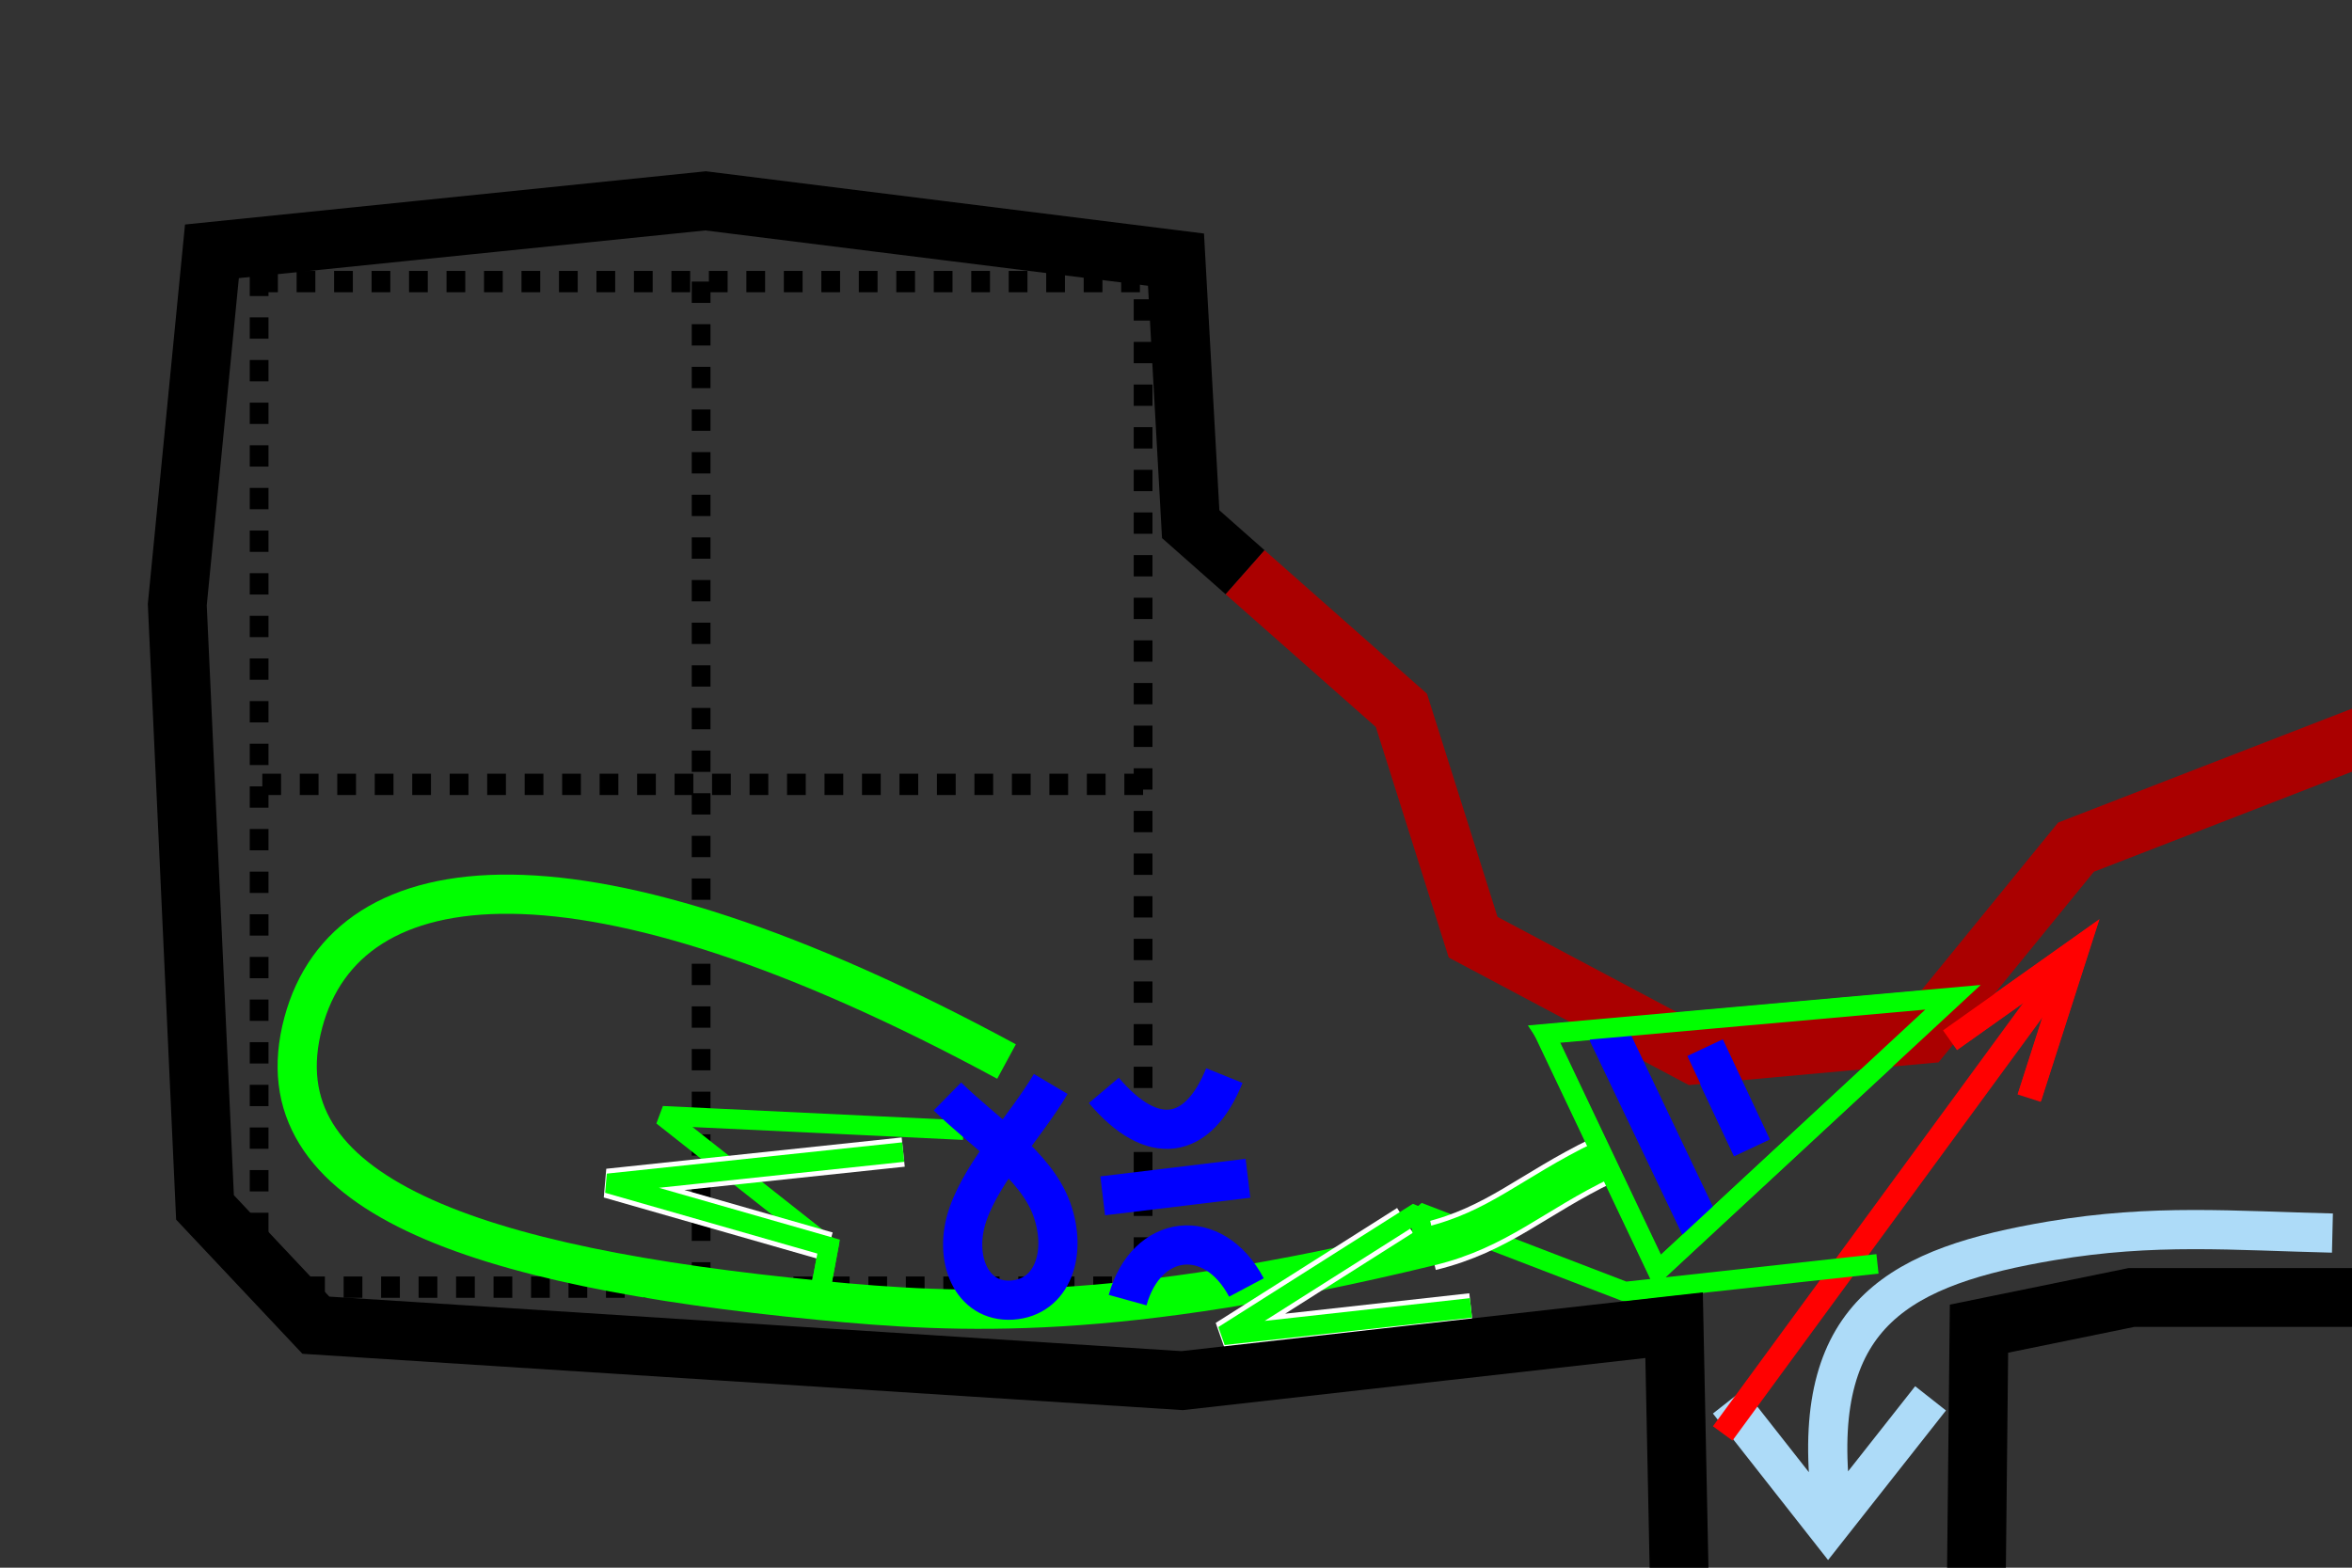 <?xml version="1.0" encoding="UTF-8" standalone="no"?>
<!-- Created with Inkscape (http://www.inkscape.org/) -->

<svg
   xmlns:dc="http://purl.org/dc/elements/1.1/"
   xmlns:cc="http://creativecommons.org/ns#"
   xmlns:rdf="http://www.w3.org/1999/02/22-rdf-syntax-ns#"
   xmlns:svg="http://www.w3.org/2000/svg"
   xmlns="http://www.w3.org/2000/svg"
   xmlns:sodipodi="http://sodipodi.sourceforge.net/DTD/sodipodi-0.dtd"
   xmlns:inkscape="http://www.inkscape.org/namespaces/inkscape"
   width="480"
   height="320"
   id="svg2"
   version="1.1"
   inkscape:version="0.48.0 r9654"
   sodipodi:docname="itnas316.svg"
   inkscape:export-xdpi="90"
   inkscape:export-ydpi="90"
   inkscape:export-filename="itnas316.png">
  <rect width="100%" height="100%" fill="#333333" stroke="none"/>
  <defs
     id="defs4">
    <inkscape:perspective
       sodipodi:type="inkscape:persp3d"
       inkscape:vp_x="0 : 160 : 1"
       inkscape:vp_y="0 : 1000 : 0"
       inkscape:vp_z="480 : 160 : 1"
       inkscape:persp3d-origin="240 : 106.66667 : 1"
       id="perspective8" />
  </defs>
  <sodipodi:namedview
     id="base"
     pagecolor="#ffffff"
     bordercolor="#666666"
     borderopacity="1.0"
     inkscape:pageopacity="1"
     inkscape:pageshadow="2"
     inkscape:zoom="1"
     inkscape:cx="273.70419"
     inkscape:cy="106.49377"
     inkscape:document-units="px"
     inkscape:current-layer="g2902-8"
     showgrid="false"
     inkscape:snap-nodes="true"
     inkscape:snap-global="true"
     inkscape:snap-grids="true"
     showguides="true"
     inkscape:window-width="1280"
     inkscape:window-height="998"
     inkscape:window-x="1276"
     inkscape:window-y="-4"
     inkscape:window-maximized="1"
     inkscape:object-nodes="true"
     inkscape:snap-midpoints="false">
    <inkscape:grid
       empspacing="5"
       visible="true"
       enabled="true"
       snapvisiblegridlinesonly="true"
       type="xygrid"
       id="grid2816" />
  </sodipodi:namedview>
  <g
     inkscape:groupmode="layer"
     id="layer2"
     inkscape:label="Floor"
     style="display:inline">
    <path
       sodipodi:nodetypes="ccccscc"
       d="m 352.723,286.062 20.359,25.911 20.913,-26.54 m 82.011,-33.735 c -20.086,-0.473 -36.446,-1.953 -57.348,1.58 -30.508,5.156 -48.883,14.533 -45.177,51.142 0.464,4.586 -0.218,6.123 -0.218,6.123"
       style="color:#000000;fill:none;stroke:#addbf8;stroke-width:8;stroke-linecap:butt;stroke-linejoin:miter;stroke-miterlimit:4;stroke-opacity:1;stroke-dasharray:none;stroke-dashoffset:0;marker:none;visibility:visible;display:inline;overflow:visible;enable-background:accumulate"
       id="path4506-9"
       inkscape:connector-curvature="0" />
    <g
       id="g5124"
       style="color:#000000;fill:none;stroke:#000000;stroke-width:0.212;stroke-linecap:butt;stroke-linejoin:miter;stroke-miterlimit:4;stroke-opacity:1;stroke-dasharray:0.212, 0.212;stroke-dashoffset:0;marker:none;visibility:visible;display:inline;overflow:visible;enable-background:accumulate"
       transform="matrix(18.04,0,0,20.526,-2202.116,-4252.985)">
      <rect
         y="210"
         x="125"
         height="10"
         width="10"
         id="rect5118"
         style="color:#000000;fill:none;stroke:#000000;stroke-width:0.212;stroke-linecap:butt;stroke-linejoin:miter;stroke-miterlimit:4;stroke-opacity:1;stroke-dasharray:0.212, 0.212;stroke-dashoffset:0;marker:none;visibility:visible;display:inline;overflow:visible;enable-background:accumulate" />
      <path
         inkscape:connector-curvature="0"
         id="path5120"
         d="m 130,210 0,10"
         style="color:#000000;fill:none;stroke:#000000;stroke-width:0.212;stroke-linecap:butt;stroke-linejoin:miter;stroke-miterlimit:4;stroke-opacity:1;stroke-dasharray:0.212, 0.212;stroke-dashoffset:0;marker:none;visibility:visible;display:inline;overflow:visible;enable-background:accumulate" />
      <path
         inkscape:connector-curvature="0"
         id="path5122"
         d="m 135,215 -10,0"
         style="color:#000000;fill:none;stroke:#000000;stroke-width:0.212;stroke-linecap:butt;stroke-linejoin:miter;stroke-miterlimit:4;stroke-opacity:1;stroke-dasharray:0.212, 0.212;stroke-dashoffset:0;marker:none;visibility:visible;display:inline;overflow:visible;enable-background:accumulate" />
    </g>
  </g>
  <g
     inkscape:label="Layer 1"
     inkscape:groupmode="layer"
     id="layer1"
     style="display:inline">
    <g
       style="stroke:#008000;stroke-width:2.469;stroke-miterlimit:4;stroke-dasharray:none;display:inline"
       id="g4159"
       transform="matrix(1.412,-1.417,-1.417,-1.412,251.248,921.341)">
      <path
         style="color:#000000;fill:none;stroke:#ff0101;stroke-width:2.469;stroke-linecap:butt;stroke-linejoin:miter;stroke-miterlimit:4;stroke-opacity:1;stroke-dasharray:none;stroke-dashoffset:0;marker:none;visibility:visible;display:inline;overflow:visible;enable-background:accumulate"
         d="m 318.493,195.556 -60.451,-9.224"
         id="path5387"
         inkscape:connector-curvature="0" />
      <path
         id="path4679-3"
         d="m 304.419,188.351 14.074,7.205 -15.583,2.68"
         style="color:#000000;fill:none;stroke:#ff0101;stroke-width:2.469;stroke-linecap:butt;stroke-linejoin:miter;stroke-miterlimit:4;stroke-opacity:1;stroke-dasharray:none;stroke-dashoffset:0;marker:none;visibility:visible;display:inline;overflow:visible;enable-background:accumulate"
         inkscape:connector-curvature="0" />
    </g>
    <g
       transform="matrix(-0.485,-1.94,-1.94,0.485,654.518,648.515)"
       id="g2902-8">
      <path
         style="fill:none;stroke:#00ff00;stroke-width:2;stroke-linecap:butt;stroke-linejoin:miter;stroke-opacity:1;stroke-miterlimit:3.1;stroke-dasharray:none"
         d="m 258.243,171.467 8.871,29.449 -17.089,-13.206 -5.641,2.586"
         id="path4063"
         inkscape:connector-curvature="0"
         sodipodi:nodetypes="cccc" />
      <path
         style="fill:none;stroke:#00ff00;stroke-width:2;stroke-linecap:butt;stroke-linejoin:bevel;stroke-miterlimit:1.8;stroke-opacity:1;stroke-dasharray:none"
         d="m 222.375,84.282 3.505,25.681 12.995,18.516 -3.867,0.082"
         id="path4077"
         inkscape:connector-curvature="0"
         sodipodi:nodetypes="cccc" />
      <path
         style="fill:none;stroke:#ffffff;stroke-width:5;stroke-linecap:butt;stroke-linejoin:miter;stroke-miterlimit:4;stroke-opacity:1;stroke-dasharray:none;marker-start:none;marker-mid:none;marker-end:none"
         d="m 239.438,108.936 c -1.607,7.748 -4.283,12.062 -4.233,19.211"
         id="path3804"
         sodipodi:nodetypes="cc"
         inkscape:connector-curvature="0" />
      <path
         inkscape:connector-curvature="0"
         sodipodi:nodetypes="cssss"
         id="path2826-1-9-3"
         d="m 239.438,108.936 c -1.607,7.748 -4.283,12.062 -4.233,19.211 0.229,32.803 4.901,48.174 9.755,61.812 11.788,33.123 24.372,53.05 40.292,44.198 15.082,-8.387 12.12,-32.144 -21.282,-68.653"
         style="fill:none;stroke:#00ff00;stroke-width:4;stroke-linecap:butt;stroke-linejoin:miter;stroke-miterlimit:4;stroke-opacity:1;stroke-dasharray:none;marker-start:none;marker-mid:none;marker-end:none" />
      <path
         sodipodi:nodetypes="ccc"
         inkscape:connector-curvature="0"
         id="path3094"
         d="m 238.375,129.988 -6.889,20.805 -3.407,-25.17"
         style="fill:none;stroke:#ffffff;stroke-width:3;stroke-linecap:butt;stroke-linejoin:miter;stroke-miterlimit:2.1;stroke-opacity:1;stroke-dasharray:none" />
      <path
         style="fill:none;stroke:#00ff00;stroke-width:2;stroke-linecap:butt;stroke-linejoin:bevel;stroke-miterlimit:1.8;stroke-opacity:1;stroke-dasharray:none"
         d="m 235.007,128.561 3.867,-0.082 -7.389,22.313 -3.407,-25.17"
         id="path5154"
         inkscape:connector-curvature="0"
         sodipodi:nodetypes="cccc" />
      <path
         sodipodi:nodetypes="ccc"
         inkscape:connector-curvature="0"
         id="path3864"
         d="m 250.045,187.699 11.729,20.296 -4.213,-30.02"
         style="fill:none;stroke:#ffffff;stroke-width:3;stroke-linecap:butt;stroke-linejoin:miter;stroke-miterlimit:4;stroke-opacity:1;stroke-dasharray:none" />
      <path
         style="fill:none;stroke:#00ff00;stroke-width:2px;stroke-linecap:butt;stroke-linejoin:miter;stroke-opacity:1"
         d="m 244.384,190.295 5.661,-2.596 11.729,20.296 -4.213,-30.02"
         id="path5160"
         inkscape:connector-curvature="0"
         sodipodi:nodetypes="cccc" />
      <path
         inkscape:connector-curvature="0"
         sodipodi:nodetypes="czzzc"
         id="path3030-6-8-0"
         d="m 260.652,161.682 c -3.553,3.513 -6.809,8.748 -10.791,11.386 -3.981,2.637 -8.891,1.91 -9.647,-2.184 -0.756,-4.093 3.277,-6.696 8.048,-6.199 4.771,0.497 9.154,4.747 13.712,7.536"
         style="fill:none;stroke:#0000ff;stroke-width:4;stroke-linecap:butt;stroke-linejoin:miter;stroke-miterlimit:4;stroke-opacity:1;stroke-dasharray:none" />
      <g
         transform="matrix(0.793,-0.107,0.107,0.793,82.046,82.977)"
         id="g2942-1">
        <path
           inkscape:connector-curvature="0"
           style="fill:none;stroke:#0000ff;stroke-width:5;stroke-linecap:butt;stroke-linejoin:miter;stroke-miterlimit:4;stroke-opacity:1;stroke-dasharray:none"
           d="m 206.663,105.195 c -7.914,4.267 -8.113,10.164 -0.176,15.487"
           id="rect10452-1-7-4-2-2-5"
           sodipodi:nodetypes="cc" />
        <path
           inkscape:connector-curvature="0"
           style="fill:none;stroke:#0000ff;stroke-width:5;stroke-linecap:butt;stroke-linejoin:miter;stroke-miterlimit:4;stroke-opacity:1;stroke-dasharray:none"
           d="m 179.489,105.389 c 8.384,3.327 8.299,11.942 0.073,15.237"
           id="rect10452-1-4-4-0-7-4-2"
           sodipodi:nodetypes="cc" />
        <path
           inkscape:connector-curvature="0"
           style="fill:none;stroke:#0000ff;stroke-width:5;stroke-linecap:butt;stroke-linejoin:bevel;stroke-miterlimit:4;stroke-opacity:1;stroke-dasharray:none"
           d="m 193.135,122.315 0.177,-18.661"
           id="rect10452-0-7-4-1-5-2" />
      </g>
      <g
         transform="matrix(0.98,0.199,-0.199,0.98,60.514,14.406)"
         id="g2937-8">
        <path
           inkscape:connector-curvature="0"
           style="color:#000000;fill:none;stroke:#0000ff;stroke-width:4;stroke-linecap:butt;stroke-linejoin:bevel;stroke-miterlimit:4;stroke-opacity:1;stroke-dasharray:none;stroke-dashoffset:0;marker:none;visibility:visible;display:inline;overflow:visible;enable-background:accumulate"
           d="m 206.192,50.959 -22.975,0.002"
           id="path3028-1-1-9" />
        <path
           inkscape:connector-curvature="0"
           style="color:#000000;fill:none;stroke:#0000ff;stroke-width:4;stroke-linecap:butt;stroke-linejoin:bevel;stroke-miterlimit:4;stroke-opacity:1;stroke-dasharray:none;stroke-dashoffset:0;marker:none;visibility:visible;display:inline;overflow:visible;enable-background:accumulate"
           d="m 199.996,42.692 -11.261,0.065"
           id="rect10452-0-7-5-7-3" />
        <path
           inkscape:connector-curvature="0"
           id="path10399-9-40-1"
           style="fill:none;stroke:#00ff00;stroke-width:2;stroke-linecap:butt;stroke-linejoin:miter;stroke-miterlimit:4;stroke-opacity:1;stroke-dasharray:none"
           d="m 208.302,56.81 c 0,0 -14.558,-39.165 -14.558,-39.165 l -12.237,39.212 c 0,0 26.794,-0.047 26.794,-0.047 z"
           sodipodi:nodetypes="cccc" />
      </g>
    </g>
  </g>
  <g
     inkscape:groupmode="layer"
     id="layer4"
     inkscape:label="skel"
     style="display:none"
     sodipodi:insensitive="true">
    <path
       inkscape:connector-curvature="0"
       id="path10399-9-40-1-7"
       style="color:#000000;fill:none;stroke:#008000;stroke-width:2px;stroke-linecap:butt;stroke-linejoin:miter;stroke-miterlimit:4;stroke-opacity:1;stroke-dasharray:none;stroke-dashoffset:0;marker:none;visibility:visible;display:inline;overflow:visible;enable-background:accumulate"
       d="m 317.11,211.85 c 0,0 82.386,-5.888 82.386,-5.888 l -61.9,55.407 c 0,0 -20.486,-49.519 -20.486,-49.519 z"
       sodipodi:nodetypes="cccc" />
    <g
       transform="matrix(0.175,-1.992,-1.992,-0.175,960.931,2079.314)"
       id="g5081-0"
       style="stroke:#008000;stroke-width:1">
      <path
         inkscape:connector-curvature="0"
         id="path5054-5"
         d="m 868.894,475.48 3.96,48.12"
         style="fill:none;stroke:#008000;stroke-width:1px;stroke-linecap:butt;stroke-linejoin:miter;stroke-opacity:1" />
      <path
         inkscape:connector-curvature="0"
         id="path5052-7"
         d="m 912.571,517.768 -35.074,13.204"
         style="fill:none;stroke:#008000;stroke-width:1px;stroke-linecap:butt;stroke-linejoin:miter;stroke-opacity:1" />
      <path
         inkscape:connector-curvature="0"
         id="path5049-6"
         d="m 894.88,457.566 19.658,53.692"
         style="fill:none;stroke:#008000;stroke-width:1px;stroke-linecap:butt;stroke-linejoin:miter;stroke-opacity:1" />
      <path
         inkscape:connector-curvature="0"
         id="path5047-0"
         d="m 879.519,413.965 -10.75,61.027"
         style="fill:none;stroke:#008000;stroke-width:1px;stroke-linecap:butt;stroke-linejoin:miter;stroke-opacity:1" />
      <path
         inkscape:connector-curvature="0"
         id="path5043-4"
         d="m 890.49,396.957 -10.519,15.884"
         style="fill:none;stroke:#008000;stroke-width:1px;stroke-linecap:butt;stroke-linejoin:miter;stroke-opacity:1"
         inkscape:transform-center-x="-18.143458"
         inkscape:transform-center-y="-9.0876003" />
      <path
         inkscape:connector-curvature="0"
         id="path5079-4"
         d="m 873.643,408.493 -5.05,24.809"
         style="fill:none;stroke:#008000;stroke-width:1px;stroke-linecap:butt;stroke-linejoin:miter;stroke-opacity:1" />
      <path
         inkscape:connector-curvature="0"
         id="path5077-7"
         d="m 883.676,414.963 -15.227,18.558"
         style="fill:none;stroke:#008000;stroke-width:1px;stroke-linecap:butt;stroke-linejoin:miter;stroke-opacity:1" />
      <path
         inkscape:connector-curvature="0"
         id="path5075-5"
         d="m 883.899,414.983 -14.725,-5.694"
         style="fill:none;stroke:#008000;stroke-width:1px;stroke-linecap:butt;stroke-linejoin:miter;stroke-opacity:1" />
      <path
         inkscape:connector-curvature="0"
         id="path5073-5"
         d="m 884.069,414.873 -7.311,-22.311"
         style="fill:none;stroke:#008000;stroke-width:1px;stroke-linecap:butt;stroke-linejoin:miter;stroke-opacity:1" />
      <path
         inkscape:connector-curvature="0"
         id="path5071-9"
         d="m 876.797,392.827 5.202,-25.796"
         style="fill:none;stroke:#008000;stroke-width:1px;stroke-linecap:butt;stroke-linejoin:miter;stroke-opacity:1" />
      <path
         inkscape:connector-curvature="0"
         id="path5067-1"
         d="m 884.293,467.472 -5.2,29.719"
         style="fill:none;stroke:#008000;stroke-width:1px;stroke-linecap:butt;stroke-linejoin:miter;stroke-opacity:1"
         sodipodi:nodetypes="cc" />
      <path
         inkscape:connector-curvature="0"
         id="path5064-8"
         d="m 874.268,474.119 11.83,18.77"
         style="fill:none;stroke:#008000;stroke-width:1px;stroke-linecap:butt;stroke-linejoin:miter;stroke-opacity:1"
         sodipodi:nodetypes="cc" />
      <path
         inkscape:connector-curvature="0"
         id="path5062-4"
         d="m 849.805,476.963 24.327,-2.569"
         style="fill:none;stroke:#008000;stroke-width:1px;stroke-linecap:butt;stroke-linejoin:miter;stroke-opacity:1"
         sodipodi:nodetypes="cc" />
      <path
         inkscape:connector-curvature="0"
         id="path5060-4"
         d="m 878.679,497.408 -4.561,-23.14"
         style="fill:none;stroke:#008000;stroke-width:1px;stroke-linecap:butt;stroke-linejoin:miter;stroke-opacity:1"
         sodipodi:nodetypes="cc" />
      <path
         inkscape:connector-curvature="0"
         id="path5056-6"
         d="m 886.019,492.404 1.278,-31.231"
         style="fill:none;stroke:#008000;stroke-width:1px;stroke-linecap:butt;stroke-linejoin:miter;stroke-opacity:1" />
    </g>
  </g>
  <g
     inkscape:groupmode="layer"
     id="layer3"
     inkscape:label="Ceil"
     style="display:inline">
    <path
       style="color:#000000;fill:none;stroke:#000000;stroke-width:12;stroke-linecap:butt;stroke-linejoin:miter;stroke-miterlimit:4;stroke-opacity:1;stroke-dasharray:none;stroke-dashoffset:0;marker:none;visibility:visible;display:inline;overflow:visible;enable-background:accumulate"
       d="m 509.942,264.846 -74.953,0 -31.113,6.364 -0.707,67.175 -60.104,1.414 -1.414,-69.296 -100.409,11.314 -176.777,-11.314 -22.627,-24.042 -5.657,-123.037 7.071,-72.125 100.748,-10.299 96,12 3,54 11.106,9.814"
       id="path5363"
       inkscape:connector-curvature="0"
       sodipodi:nodetypes="ccccccccccccccc" />
    <path
       sodipodi:nodetypes="ccccccc"
       inkscape:connector-curvature="0"
       id="path3035"
       d="m 254.106,116.814 31.894,28.186 14.639,46.307 45.255,24.042 46.669,-4.243 31.113,-38.184 69.296,-26.87"
       style="color:#000000;fill:none;stroke:#aa0000;stroke-width:12;stroke-linecap:butt;stroke-linejoin:miter;stroke-miterlimit:4;stroke-opacity:1;stroke-dasharray:none;stroke-dashoffset:0;marker:none;visibility:visible;display:inline;overflow:visible;enable-background:accumulate" />
    <g
       style="display:inline"
       transform="matrix(-0.861,-1.805,-1.805,0.861,597.232,538.079)"
       id="g2937-8-0">
      <path
         inkscape:connector-curvature="0"
         style="color:#000000;fill:none;stroke:#0000ff;stroke-width:4;stroke-linecap:butt;stroke-linejoin:bevel;stroke-miterlimit:4;stroke-opacity:1;stroke-dasharray:none;stroke-dashoffset:0;marker:none;visibility:visible;display:inline;overflow:visible;enable-background:accumulate"
         d="m 206.192,50.959 -22.975,0.002"
         id="path3028-1-1-9-9" />
      <path
         inkscape:connector-curvature="0"
         style="color:#000000;fill:none;stroke:#0000ff;stroke-width:4;stroke-linecap:butt;stroke-linejoin:bevel;stroke-miterlimit:4;stroke-opacity:1;stroke-dasharray:none;stroke-dashoffset:0;marker:none;visibility:visible;display:inline;overflow:visible;enable-background:accumulate"
         d="m 199.996,42.692 -11.261,0.065"
         id="rect10452-0-7-5-7-3-4" />
      <path
         inkscape:connector-curvature="0"
         id="path10399-9-40-1-8"
         style="fill:none;stroke:#00ff00;stroke-width:2;stroke-linecap:butt;stroke-linejoin:miter;stroke-miterlimit:4;stroke-opacity:1;stroke-dasharray:none"
         d="m 208.302,56.81 c 0,0 -14.558,-39.165 -14.558,-39.165 l -12.237,39.212 c 0,0 26.794,-0.047 26.794,-0.047 z"
         sodipodi:nodetypes="cccc" />
    </g>
    <path
       id="path4679-3-8"
       d="m 414.095,224.155 9.658,-30.112 -25.793,18.295"
       style="color:#000000;fill:none;stroke:#ff0101;stroke-width:4.937;stroke-linecap:butt;stroke-linejoin:miter;stroke-miterlimit:4;stroke-opacity:1;stroke-dasharray:none;stroke-dashoffset:0;marker:none;visibility:visible;display:inline;overflow:visible;enable-background:accumulate"
       inkscape:connector-curvature="0" />
  </g>
</svg>
